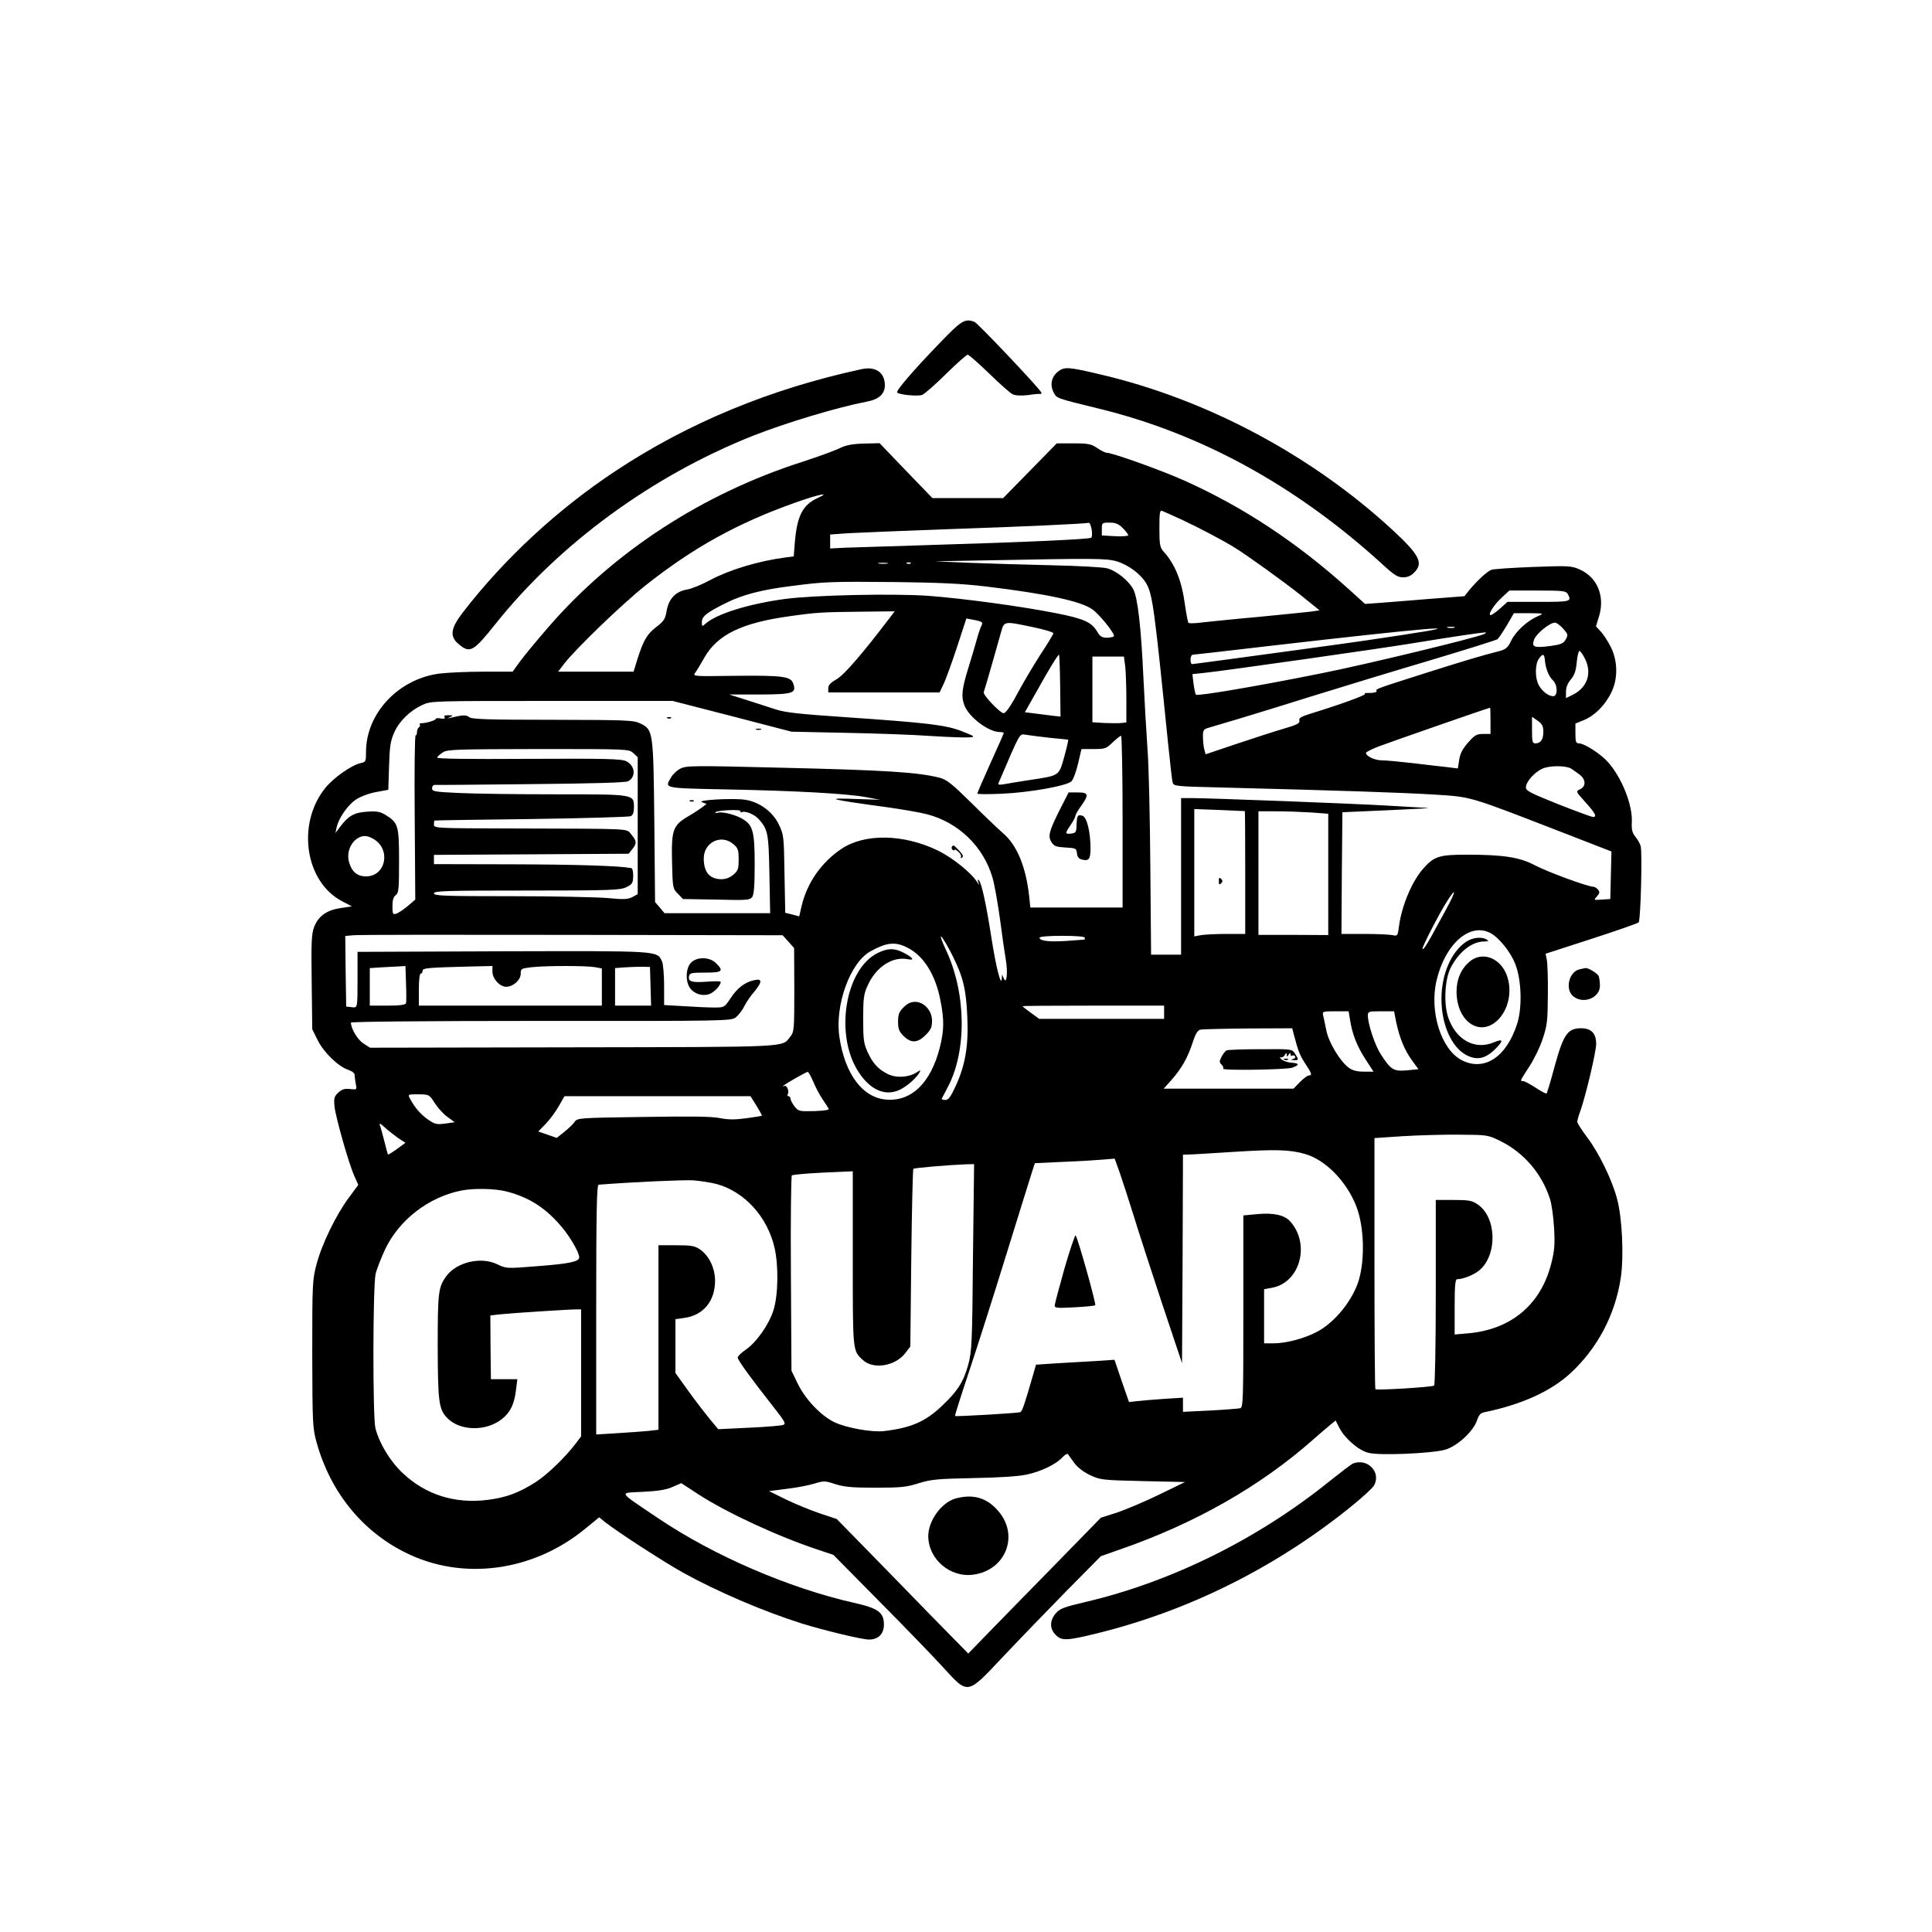 <?xml version="1.0" standalone="no"?>
<!DOCTYPE svg PUBLIC "-//W3C//DTD SVG 20010904//EN"
 "http://www.w3.org/TR/2001/REC-SVG-20010904/DTD/svg10.dtd">
<svg version="1.0" xmlns="http://www.w3.org/2000/svg"
 width="1024pt" height="1024pt" viewBox="0 0 1024 1024"
 preserveAspectRatio="xMidYMid meet">

<g transform="translate(0,1024) scale(0.1,-0.1)"
fill="#000000" stroke="none">
<path d="M4977 8418 c-138 -143 -228 -248 -222 -258 8 -12 109 -22 133 -13 12
5 69 54 126 111 57 56 109 102 115 102 6 0 57 -45 113 -99 56 -55 113 -105
126 -111 16 -7 45 -8 81 -4 31 5 59 7 64 6 4 -1 7 2 7 6 0 13 -336 368 -355
376 -51 19 -68 9 -188 -116z"/>
<path d="M4565 8283 c-482 -104 -919 -285 -1302 -539 -306 -202 -589 -464
-809 -749 -66 -85 -72 -128 -23 -169 60 -51 78 -40 196 108 339 425 830 784
1363 996 175 69 447 151 603 181 66 12 97 41 97 88 -1 68 -50 101 -125 84z"/>
<path d="M5607 8270 c-34 -27 -43 -70 -23 -109 18 -33 8 -30 241 -87 541 -132
1044 -408 1499 -822 65 -60 84 -72 112 -72 24 0 43 8 59 25 51 50 29 93 -111
223 -430 398 -988 696 -1554 828 -169 40 -189 41 -223 14z"/>
<path d="M4450 7864 c-25 -12 -115 -45 -201 -73 -524 -168 -995 -475 -1339
-871 -60 -69 -128 -151 -151 -182 l-42 -58 -156 0 c-86 0 -190 -5 -231 -10
-218 -28 -390 -211 -390 -415 0 -51 -1 -54 -30 -60 -48 -11 -146 -80 -188
-134 -151 -191 -104 -497 92 -598 l51 -27 -60 -9 c-74 -11 -117 -42 -140 -100
-14 -38 -16 -79 -13 -293 l3 -249 28 -57 c32 -65 110 -141 162 -158 23 -8 35
-18 35 -30 0 -9 3 -31 6 -47 6 -29 5 -29 -31 -25 -28 3 -42 -1 -62 -19 -22
-21 -24 -30 -20 -74 7 -60 75 -301 105 -368 l21 -47 -50 -68 c-66 -88 -143
-245 -171 -352 -22 -82 -23 -101 -23 -475 1 -372 2 -394 23 -470 72 -260 239
-468 467 -582 304 -154 681 -104 960 127 l71 58 29 -24 c64 -51 315 -214 420
-272 182 -100 420 -202 625 -267 120 -37 319 -85 356 -85 49 0 79 30 79 79 0
65 -30 87 -160 116 -344 78 -741 249 -1035 447 -221 149 -212 134 -82 141 80
4 124 11 157 26 l46 20 87 -57 c154 -100 424 -225 638 -296 l81 -27 239 -242
c132 -133 284 -290 338 -349 140 -153 128 -155 326 55 84 89 235 245 334 346
l181 183 100 35 c398 138 743 334 1024 582 35 31 76 66 92 79 l28 23 20 -39
c28 -55 101 -119 153 -132 56 -16 333 -4 407 16 64 18 151 98 170 157 9 28 19
38 39 42 195 40 351 110 455 206 144 132 239 312 268 510 16 113 7 313 -20
414 -27 103 -97 246 -161 330 -27 36 -50 72 -50 79 0 8 7 33 16 57 29 82 84
314 84 356 0 56 -26 83 -80 83 -71 0 -93 -32 -139 -198 -21 -79 -41 -145 -44
-148 -2 -2 -28 11 -58 31 -29 19 -59 35 -66 35 -18 0 -18 -1 32 76 25 38 58
105 72 149 24 72 26 96 27 235 1 85 -2 169 -6 185 l-6 30 241 78 c133 43 247
83 252 88 11 11 20 367 11 404 -3 12 -15 34 -28 50 -17 21 -21 39 -19 76 5 90
-51 233 -124 317 -39 45 -127 102 -157 102 -15 0 -18 9 -18 53 l0 52 44 18
c57 23 109 75 143 140 39 74 39 170 1 247 -15 30 -39 67 -53 82 l-26 28 17 56
c31 106 -11 205 -104 246 -43 19 -57 20 -246 13 -110 -4 -209 -11 -221 -15
-24 -9 -75 -57 -117 -107 l-26 -33 -194 -15 c-106 -9 -224 -18 -263 -21 l-70
-5 -85 77 c-275 248 -559 436 -871 576 -120 54 -382 148 -412 148 -8 0 -31 11
-51 25 -33 22 -47 25 -126 25 l-89 0 -142 -145 -142 -145 -188 0 -187 0 -140
145 -140 146 -83 -2 c-63 -2 -95 -8 -129 -25z m-115 -263 c-80 -36 -110 -94
-122 -233 l-6 -77 -46 -6 c-139 -18 -295 -65 -396 -119 -44 -24 -100 -47 -125
-51 -59 -10 -96 -49 -107 -114 -7 -42 -14 -53 -53 -83 -50 -38 -69 -70 -101
-170 l-21 -68 -200 0 -200 0 33 43 c64 82 306 315 429 413 253 201 490 332
795 440 124 44 192 58 120 25z m1934 -118 c82 -38 215 -108 276 -146 71 -44
266 -185 350 -252 l99 -80 -49 -7 c-28 -3 -152 -16 -278 -28 -125 -11 -257
-25 -295 -29 -37 -5 -70 -6 -73 -2 -3 3 -11 45 -18 92 -17 131 -53 219 -115
287 -18 21 -21 36 -21 122 0 82 2 97 15 92 8 -3 57 -25 109 -49z m-483 -49 c3
-19 3 -39 -2 -44 -9 -8 -331 -23 -894 -40 -184 -6 -370 -12 -412 -13 l-78 -4
0 37 0 37 98 7 c53 3 300 13 547 22 389 13 703 28 727 33 4 0 10 -15 14 -35z
m165 7 c16 -16 29 -33 29 -38 0 -4 -31 -7 -70 -5 l-70 4 0 34 c0 33 1 34 41
34 31 0 47 -6 70 -29z m-33 -176 c64 -19 130 -69 159 -120 32 -57 43 -142 113
-835 11 -107 22 -205 25 -216 5 -21 10 -22 262 -28 633 -16 951 -27 1118 -37
207 -13 182 -6 668 -194 l278 -108 -3 -126 -3 -126 -45 -3 c-44 -3 -44 -3 -26
17 15 17 16 23 6 36 -7 8 -18 15 -25 15 -29 0 -244 79 -310 114 -82 43 -167
56 -363 56 -142 0 -171 -9 -226 -71 -60 -66 -116 -196 -131 -308 -7 -53 -7
-53 -37 -47 -17 3 -84 6 -149 6 l-119 0 2 323 3 322 250 11 c138 6 228 11 200
12 -27 1 -122 7 -210 12 -162 10 -946 40 -1042 40 l-53 0 0 -415 0 -415 -80 0
-79 0 -4 468 c-2 257 -8 537 -15 622 -6 85 -16 259 -22 385 -12 263 -30 416
-53 461 -24 46 -91 100 -140 112 -23 6 -154 13 -292 16 -137 3 -333 9 -435 13
l-185 8 270 5 c575 11 638 11 693 -5z m-1215 -12 c-13 -2 -33 -2 -45 0 -13 2
-3 4 22 4 25 0 35 -2 23 -4z m124 1 c-3 -3 -12 -4 -19 -1 -8 3 -5 6 6 6 11 1
17 -2 13 -5z m403 -123 c314 -38 499 -77 560 -121 38 -27 121 -130 114 -142
-3 -4 -20 -8 -37 -8 -26 0 -37 7 -50 30 -32 53 -69 70 -220 100 -181 36 -490
78 -677 92 -184 13 -608 4 -762 -17 -191 -26 -362 -79 -420 -132 -17 -15 -18
-14 -18 10 0 30 25 50 126 100 86 44 193 72 349 91 175 23 209 24 550 21 237
-3 351 -8 485 -24z m3080 -40 c21 -40 15 -41 -155 -41 l-165 0 -39 -35 c-21
-19 -44 -35 -50 -35 -18 0 18 56 62 96 l37 34 150 0 c137 0 150 -2 160 -19z
m-3596 -128 c-140 -184 -240 -301 -280 -323 -31 -18 -44 -31 -44 -47 l0 -23
295 0 295 0 18 38 c11 20 43 108 72 195 l52 159 37 -7 c48 -9 53 -13 42 -33
-5 -10 -16 -42 -24 -72 -8 -30 -29 -100 -46 -155 -33 -107 -37 -147 -20 -192
23 -63 127 -142 187 -143 12 0 22 -2 22 -5 0 -3 -31 -74 -70 -159 -38 -85 -70
-158 -70 -162 0 -4 57 -4 128 -1 147 6 347 42 371 66 10 10 25 52 35 94 l18
77 65 0 c60 0 66 2 100 35 20 19 40 35 45 35 4 0 8 -205 8 -455 l0 -455 -244
0 -245 0 -6 58 c-17 157 -65 274 -140 337 -25 22 -101 94 -168 161 -103 101
-129 122 -167 132 -115 29 -284 40 -839 53 -472 12 -505 11 -535 -5 -18 -9
-40 -30 -49 -46 -35 -59 -46 -57 291 -64 366 -7 639 -22 742 -41 l75 -14 -119
4 c-185 7 -157 -1 160 -44 77 -11 170 -27 205 -36 168 -43 300 -170 349 -335
11 -36 28 -135 40 -220 11 -85 25 -183 31 -217 12 -68 4 -136 -11 -98 l-9 20
-1 -20 c-3 -52 -31 59 -55 213 -28 180 -52 291 -67 307 -6 6 -7 2 -3 -10 6
-20 6 -20 -6 0 -31 49 -129 128 -206 166 -182 89 -389 93 -513 10 -107 -72
-182 -180 -211 -302 l-13 -56 -37 10 -37 9 -4 206 c-3 203 -4 208 -31 264 -33
67 -102 117 -176 129 -65 10 -263 -1 -230 -13 l24 -9 -22 -17 c-12 -9 -46 -32
-76 -49 -81 -48 -89 -72 -85 -243 3 -137 4 -140 31 -167 l27 -28 177 -3 c161
-4 178 -3 190 14 9 13 13 60 13 172 0 168 -9 206 -57 237 -35 24 -109 44 -136
38 -12 -3 -19 -3 -15 2 11 11 140 17 133 5 -3 -5 0 -7 8 -4 20 7 67 -13 90
-39 47 -55 51 -72 55 -289 l4 -208 -280 0 -280 0 -25 30 -25 29 -4 423 c-5
482 -6 490 -73 523 -38 18 -64 19 -466 20 -345 0 -429 3 -442 14 -16 13 -35
12 -97 -3 -21 -5 -22 -5 -5 3 18 9 17 10 -8 10 -19 1 -26 -3 -21 -10 5 -8 -1
-10 -20 -7 -14 3 -26 2 -26 -2 0 -8 -55 -24 -77 -23 -7 0 -11 -3 -8 -7 3 -5 1
-11 -5 -15 -5 -3 -10 -15 -10 -26 0 -11 -3 -18 -7 -16 -5 3 -7 -192 -5 -433
l3 -438 -41 -35 c-23 -19 -50 -37 -61 -40 -17 -5 -19 0 -19 40 0 32 5 50 18
59 15 11 17 32 17 181 0 188 -4 202 -72 244 -28 17 -46 21 -97 17 -68 -4 -99
-21 -144 -81 l-24 -32 6 30 c11 49 59 118 102 147 24 16 69 33 107 40 l65 12
4 126 c3 104 8 134 27 177 27 61 83 116 150 147 45 21 53 21 686 21 l640 0
315 -81 315 -82 285 -6 c157 -3 362 -10 456 -17 94 -6 186 -9 204 -7 30 3 27
5 -41 32 -86 34 -183 45 -634 76 -223 15 -304 24 -350 39 -33 11 -103 33 -155
50 l-95 30 161 0 c180 1 196 7 178 59 -13 37 -56 43 -316 40 -215 -3 -217 -3
-203 17 8 11 30 47 49 81 70 121 198 183 451 218 140 20 173 22 384 24 l173 2
-28 -37z m3437 11 c-56 -24 -117 -80 -141 -129 -18 -38 -28 -46 -63 -56 -92
-23 -191 -53 -387 -115 -267 -85 -270 -86 -264 -96 5 -7 -19 -12 -53 -11 -7 1
-11 -2 -9 -6 4 -6 -142 -59 -280 -101 -57 -18 -71 -25 -67 -39 4 -14 -12 -23
-89 -45 -51 -15 -164 -52 -251 -81 l-157 -53 -7 26 c-4 15 -7 45 -7 66 -1 33
3 40 24 47 14 4 88 26 165 49 77 23 259 79 405 125 146 45 420 129 610 185
190 57 350 107 357 112 7 6 29 39 50 74 l37 64 81 0 c80 -1 80 -1 46 -16z
m-2676 -58 c62 -13 109 -27 108 -33 -1 -6 -31 -56 -67 -110 -35 -55 -83 -135
-107 -179 -50 -94 -77 -134 -90 -134 -18 0 -110 97 -105 111 6 16 66 225 90
312 19 67 13 66 171 33z m2810 -8 c26 -29 27 -33 14 -57 -13 -22 -25 -27 -82
-35 -87 -11 -100 -6 -86 34 11 31 82 89 110 90 9 0 28 -14 44 -32z m-577 5
c-10 -2 -26 -2 -35 0 -10 3 -2 5 17 5 19 0 27 -2 18 -5z m-278 -39 c-124 -19
-274 -41 -335 -49 -60 -8 -175 -24 -255 -35 -303 -41 -515 -70 -522 -70 -5 0
-8 11 -8 25 0 14 6 25 13 25 6 0 188 21 402 46 839 97 1120 121 705 58z m435
5 c-44 -20 -630 -162 -863 -208 -322 -65 -655 -122 -663 -113 -4 4 -9 30 -13
58 l-6 51 66 7 c99 10 958 132 1129 161 169 28 333 52 355 53 9 0 7 -3 -5 -9z
m535 -129 c39 -76 14 -152 -61 -191 l-39 -19 0 34 c0 23 9 45 26 65 19 23 27
46 31 91 3 33 10 60 14 60 5 0 18 -18 29 -40z m-2781 -144 l2 -164 -38 4 c-21
3 -63 8 -94 12 l-57 7 65 115 c62 112 110 190 116 190 2 0 5 -74 6 -164z
m2569 137 c3 -44 21 -89 42 -108 26 -24 28 -85 2 -85 -25 0 -60 27 -77 60 -20
38 -19 110 1 138 20 29 29 28 32 -5z m-2224 -35 c3 -29 6 -108 6 -175 l0 -122
-27 -3 c-16 -2 -56 -1 -90 0 l-63 4 0 174 0 174 84 0 83 0 7 -52z m1936 -288
l0 -70 -39 0 c-34 0 -45 -6 -80 -46 -29 -33 -42 -58 -47 -91 l-7 -46 -56 7
c-31 3 -112 13 -181 21 -69 8 -143 15 -165 15 -39 0 -85 22 -85 40 0 4 31 20
68 34 52 20 577 203 590 205 1 1 2 -30 2 -69z m280 -59 c0 -40 -14 -61 -42
-61 -16 0 -18 9 -18 71 l0 70 30 -21 c24 -17 30 -29 30 -59z m-2620 -31 c52
-5 98 -10 101 -10 3 0 -6 -40 -20 -90 -29 -104 -24 -100 -182 -124 -53 -8
-114 -18 -135 -22 -30 -5 -36 -4 -31 7 116 271 110 260 142 255 17 -3 73 -10
125 -16z m-2203 -82 l23 -21 0 -363 0 -363 -29 -16 c-24 -12 -46 -13 -128 -5
-54 5 -284 10 -510 10 -360 0 -413 2 -413 15 0 13 61 15 493 15 448 0 495 2
527 18 31 15 35 22 36 58 1 23 -4 42 -10 43 -67 12 -283 19 -628 20 l-418 1 0
25 0 24 516 3 516 3 19 24 c25 30 24 44 -5 78 -28 33 21 30 -628 32 -411 1
-418 1 -418 21 0 11 1 21 3 21 1 1 232 5 512 8 281 4 518 11 528 15 12 6 17
20 17 47 0 70 4 69 -415 69 -203 0 -434 3 -512 7 -130 6 -143 8 -143 25 0 10
6 18 13 18 6 -1 236 1 509 4 323 3 504 8 517 15 43 23 38 82 -9 106 -25 13
-100 15 -518 13 -334 -2 -488 0 -485 7 2 6 16 18 31 28 24 15 74 16 506 17
479 0 480 0 503 -22z m4969 -81 c11 -7 33 -22 48 -34 33 -26 32 -63 -1 -77
-21 -10 -20 -12 23 -60 59 -65 71 -86 47 -86 -10 1 -94 32 -188 69 -156 63
-170 71 -167 92 3 29 47 77 87 95 37 17 123 17 151 1z m-1728 -226 c1 -1 2
-147 2 -326 l0 -325 -97 0 c-54 0 -115 -3 -135 -6 l-38 -7 0 338 0 337 133 -5
c72 -3 133 -6 135 -6z m350 -7 l92 -7 0 -321 0 -322 -185 1 -185 0 0 328 0
327 93 0 c52 0 135 -3 185 -6z m-4968 -141 c94 -55 65 -198 -40 -198 -47 0
-76 25 -90 76 -13 46 5 97 41 123 30 20 54 20 89 -1z m1907 -27 c25 -21 28
-31 28 -81 0 -50 -3 -60 -28 -81 -19 -16 -40 -24 -65 -24 -61 1 -92 38 -92
110 0 86 93 131 157 76z m3777 -347 c-25 -46 -60 -109 -76 -139 -31 -56 -48
-80 -48 -67 0 14 92 192 129 249 52 82 49 56 -5 -43z m235 -124 c45 -23 108
-101 132 -164 34 -85 38 -235 9 -321 -57 -174 -173 -249 -291 -190 -110 56
-174 257 -135 423 45 193 176 309 285 252z m-3720 -46 l30 -34 1 -221 c0 -210
-1 -223 -21 -248 -46 -58 17 -55 -1152 -57 l-1076 -2 -34 22 c-31 19 -67 79
-67 111 0 5 392 9 1007 9 971 -1 1007 0 1032 18 14 11 35 37 46 60 11 22 35
57 53 77 17 20 32 44 32 52 0 12 -7 14 -32 9 -49 -10 -90 -41 -126 -96 -32
-48 -33 -49 -86 -49 -29 0 -101 3 -159 7 l-107 6 0 103 c0 57 -5 114 -11 128
-27 58 -7 56 -846 54 l-768 -3 0 -135 c0 -168 1 -162 -32 -158 l-28 3 -3 187
-2 187 42 4 c24 3 545 3 1159 2 l1117 -2 31 -34z m869 -73 c57 -114 73 -180
79 -327 7 -151 -11 -256 -62 -366 -27 -58 -38 -73 -55 -73 -12 0 -20 3 -18 8
2 4 16 31 32 61 102 195 97 501 -12 730 -21 45 -31 74 -22 66 9 -9 35 -53 58
-99z m702 94 c0 -5 -1 -10 -2 -10 -2 0 -44 -3 -95 -7 -94 -6 -143 0 -143 17 0
6 48 10 120 10 73 0 120 -4 120 -10z m-944 -51 c88 -42 153 -144 179 -284 20
-102 19 -157 -4 -248 -48 -187 -150 -286 -284 -275 -125 10 -219 135 -248 332
-25 168 57 395 165 454 85 47 130 52 192 21z m-2654 -191 c2 -51 2 -99 0 -105
-3 -9 -32 -13 -98 -13 l-94 0 0 100 0 99 63 4 c34 2 76 4 94 5 l32 2 3 -92z
m458 62 c0 -38 39 -80 73 -80 37 0 77 36 77 69 0 27 2 28 61 35 78 8 282 8
332 0 l37 -7 0 -98 0 -99 -485 0 -485 0 0 85 c0 50 4 85 10 85 6 0 10 7 10 15
0 15 33 17 278 23 l92 2 0 -30z m838 -77 l3 -103 -96 0 -95 0 0 99 0 100 53 4
c28 2 70 3 92 3 l40 -1 3 -102z m2722 -138 l0 -35 -331 0 -331 0 -44 32 c-24
17 -44 33 -44 35 0 2 169 3 375 3 l375 0 0 -35z m985 -37 c11 -76 37 -142 81
-210 l44 -68 -51 0 c-35 0 -60 6 -79 20 -46 33 -107 133 -120 198 -6 31 -14
67 -17 80 -5 21 -3 22 65 22 l70 0 7 -42z m245 -15 c18 -84 43 -146 83 -202
l35 -48 -61 -6 c-71 -6 -85 2 -139 86 -31 48 -68 160 -68 204 0 22 4 23 69 23
l70 0 11 -57z m-540 -75 c21 -80 30 -103 60 -148 33 -50 36 -60 17 -60 -7 0
-28 -16 -47 -35 l-34 -35 -344 0 -344 0 41 46 c54 61 86 118 112 197 16 50 27
67 43 70 11 2 125 5 253 6 l232 1 11 -42z m-2550 -240 c12 -29 34 -71 49 -93
15 -22 30 -45 33 -51 5 -7 -21 -11 -76 -13 -80 -2 -84 -1 -105 25 -11 15 -21
33 -21 40 0 8 -5 14 -11 14 -5 0 -7 5 -4 10 10 16 -5 51 -18 44 -7 -4 -8 -3
-4 2 8 9 117 71 128 73 4 0 17 -23 29 -51z m-2006 -114 c16 -25 46 -59 68 -74
l38 -28 -50 -7 c-46 -6 -55 -4 -91 21 -39 27 -71 64 -96 111 -12 23 -11 23 45
23 57 -1 57 -1 86 -46z m1706 -15 c17 -28 30 -52 28 -53 -2 -1 -39 -7 -83 -13
-60 -8 -95 -8 -140 1 -43 9 -157 10 -407 6 -342 -5 -348 -5 -363 -27 -8 -12
-33 -35 -55 -53 l-39 -31 -49 17 -49 17 40 41 c22 23 53 65 69 94 l30 52 493
0 493 0 32 -51z m-1898 -172 l37 -24 -45 -33 c-25 -18 -46 -31 -48 -29 -1 2
-10 34 -19 71 -9 37 -20 75 -24 85 -4 12 5 8 28 -14 19 -17 51 -42 71 -56z
m5841 -15 c125 -62 220 -173 263 -309 8 -26 18 -95 21 -153 5 -87 2 -120 -15
-187 -55 -218 -214 -351 -443 -370 l-69 -6 0 147 c0 110 3 146 13 146 32 0 89
23 118 47 97 82 92 283 -10 350 -29 20 -47 23 -127 23 l-94 0 0 -489 c0 -275
-4 -492 -9 -495 -12 -8 -305 -26 -311 -19 -3 2 -5 303 -5 668 l0 663 150 10
c82 5 218 9 300 8 149 -1 151 -1 218 -34z m-1037 -68 c109 -30 224 -148 274
-281 40 -106 45 -276 12 -388 -32 -106 -126 -223 -220 -273 -67 -36 -165 -62
-234 -62 l-48 0 0 144 0 143 38 7 c152 24 210 232 99 354 -30 32 -87 45 -173
37 l-74 -7 0 -509 c0 -475 -1 -508 -17 -513 -10 -2 -82 -8 -160 -12 l-143 -7
0 38 0 37 -97 -6 c-54 -4 -119 -9 -144 -12 l-45 -5 -39 112 -38 112 -104 -7
c-56 -3 -150 -9 -208 -12 l-104 -7 -16 -56 c-46 -159 -57 -192 -68 -196 -15
-5 -341 -24 -345 -20 -2 2 31 106 73 232 42 125 132 408 200 628 68 220 130
418 137 440 l13 40 150 7 c83 3 178 9 211 12 l62 5 26 -72 c14 -40 46 -139 72
-222 25 -82 94 -294 152 -470 l107 -320 3 553 2 552 33 1 c17 0 124 7 237 14
221 14 296 12 376 -11z m-1759 -546 c-4 -458 -6 -499 -25 -571 -25 -90 -56
-140 -139 -218 -88 -84 -164 -117 -308 -134 -64 -7 -195 16 -260 46 -71 33
-155 120 -196 204 l-34 70 -3 514 c-2 283 1 517 5 521 4 4 79 11 166 15 l157
7 0 -462 c0 -496 -1 -488 53 -538 55 -52 172 -33 225 36 l27 35 5 468 c3 257
8 470 11 474 6 5 179 20 278 24 l44 1 -6 -492z m-1357 386 c147 -41 267 -173
305 -336 22 -94 20 -251 -5 -331 -24 -77 -89 -170 -148 -211 -23 -16 -42 -34
-42 -41 0 -14 68 -107 188 -260 60 -76 69 -91 54 -97 -9 -4 -91 -11 -181 -15
l-164 -8 -42 50 c-23 28 -74 94 -114 149 l-71 99 0 142 0 143 48 7 c100 14
162 89 162 197 0 67 -32 133 -80 166 -28 19 -46 22 -126 22 l-94 0 0 -489 0
-489 -52 -6 c-29 -3 -104 -8 -165 -12 l-113 -7 0 662 c0 522 3 661 13 662 198
15 448 26 502 23 39 -3 95 -12 125 -20z m-1115 -39 c120 -31 209 -88 293 -189
45 -53 92 -135 92 -160 0 -23 -52 -34 -223 -47 -162 -13 -163 -13 -211 10 -86
42 -214 12 -269 -61 -44 -59 -47 -86 -47 -377 1 -288 6 -328 47 -373 67 -74
211 -77 296 -7 43 35 63 78 72 152 l7 57 -70 0 -70 0 -2 169 -1 169 53 6 c68
7 364 26 401 26 l27 0 0 -337 0 -336 -27 -36 c-56 -74 -150 -165 -213 -206
-91 -58 -159 -83 -259 -95 -170 -21 -325 28 -445 141 -67 62 -124 156 -146
238 -15 58 -14 755 1 820 6 25 29 83 50 129 75 157 230 277 404 312 67 13 177
11 240 -5z m3009 -1439 c18 -24 49 -48 85 -65 54 -25 64 -26 279 -31 l223 -5
-138 -67 c-76 -37 -176 -79 -223 -95 l-85 -27 -250 -256 c-137 -140 -296 -302
-352 -360 l-101 -104 -209 213 c-114 118 -271 278 -348 357 l-140 143 -90 30
c-50 17 -131 50 -180 74 l-89 44 94 12 c52 6 119 19 147 28 50 15 56 15 110
-3 47 -15 88 -19 213 -19 135 0 165 3 230 24 66 20 98 23 286 27 135 2 238 9
283 18 77 16 157 54 192 92 13 14 26 21 29 17 3 -5 19 -25 34 -47z"/>
<path d="M3538 6433 c7 -3 16 -2 19 1 4 3 -2 6 -13 5 -11 0 -14 -3 -6 -6z"/>
<path d="M4008 6373 c6 -2 18 -2 25 0 6 3 1 5 -13 5 -14 0 -19 -2 -12 -5z"/>
<path d="M5617 5948 c-58 -116 -64 -141 -43 -173 13 -20 25 -24 73 -27 55 -3
58 -4 61 -30 2 -20 10 -30 27 -34 36 -9 45 2 45 60 0 85 -19 164 -42 172 -26
8 -30 2 -32 -48 -1 -39 -4 -43 -28 -46 -34 -4 -34 0 -3 46 14 20 25 42 25 48
0 6 14 30 30 52 43 60 40 72 -18 72 l-48 0 -47 -92z"/>
<path d="M3658 5993 c7 -3 16 -2 19 1 4 3 -2 6 -13 5 -11 0 -14 -3 -6 -6z"/>
<path d="M5045 5751 c-3 -5 -1 -12 5 -16 5 -3 10 -3 10 1 0 4 9 -1 20 -11 11
-10 17 -22 13 -28 -4 -6 -1 -7 6 -2 9 5 5 15 -15 36 -31 33 -31 32 -39 20z"/>
<path d="M6460 5570 c0 -19 3 -21 12 -12 9 9 9 15 0 24 -9 9 -12 7 -12 -12z"/>
<path d="M7770 5248 c-79 -54 -130 -172 -130 -303 0 -134 53 -255 130 -296 59
-32 107 -21 164 40 36 38 31 46 -17 26 -101 -42 -202 14 -242 135 -24 73 -17
200 14 261 44 85 113 139 178 139 22 0 25 2 13 10 -26 17 -76 11 -110 -12z"/>
<path d="M7790 5144 c-47 -40 -70 -94 -70 -161 1 -161 128 -244 223 -145 59
62 75 169 36 250 -40 81 -128 107 -189 56z"/>
<path d="M3662 5137 c-27 -28 -30 -96 -6 -132 21 -32 66 -47 103 -34 26 9 61
46 61 65 0 4 -33 4 -73 1 -80 -6 -101 0 -95 29 3 17 13 19 86 19 91 0 100 8
57 50 -33 34 -102 35 -133 2z"/>
<path d="M4652 5189 c-174 -86 -230 -438 -100 -633 63 -96 144 -129 221 -90
37 19 84 61 99 87 9 17 8 17 -14 3 -42 -27 -109 -31 -154 -8 -51 26 -78 56
-106 117 -20 44 -23 65 -23 175 0 109 3 132 24 177 44 98 131 155 212 139 39
-8 29 8 -21 34 -50 26 -84 25 -138 -1z"/>
<path d="M4789 4901 c-24 -24 -29 -38 -29 -76 0 -38 5 -52 29 -76 40 -39 74
-38 117 5 28 28 34 42 34 76 0 53 -42 100 -90 100 -22 0 -41 -9 -61 -29z"/>
<path d="M6502 4673 c-7 -3 -19 -18 -27 -33 -13 -25 -13 -31 0 -43 8 -8 11
-17 8 -21 -11 -11 333 -6 366 5 41 15 39 23 -6 27 -21 1 -44 10 -53 19 -8 9
-10 13 -3 9 6 -3 16 2 22 11 8 14 10 15 11 3 0 -13 1 -13 10 0 7 11 10 11 10
2 0 -7 4 -11 9 -7 5 3 12 1 15 -4 4 -5 -2 -12 -11 -14 -14 -4 -13 -5 5 -6 26
-1 27 2 6 34 -16 25 -16 25 -183 24 -91 0 -172 -3 -179 -6z"/>
<path d="M6808 4623 c7 -3 16 -2 19 1 4 3 -2 6 -13 5 -11 0 -14 -3 -6 -6z"/>
<path d="M5642 3517 c-28 -100 -52 -189 -52 -197 0 -13 16 -14 105 -9 58 3
107 8 110 11 6 6 -93 359 -104 370 -3 4 -30 -75 -59 -175z"/>
<path d="M5066 2298 c-75 -20 -146 -118 -146 -199 0 -123 116 -222 239 -205
171 23 244 207 133 336 -60 71 -132 93 -226 68z"/>
<path d="M8374 5103 c-58 -11 -81 -107 -35 -144 53 -43 141 -8 141 56 0 18 -3
41 -6 50 -6 16 -56 46 -71 44 -4 -1 -18 -4 -29 -6z"/>
<path d="M7171 2483 c-8 -3 -63 -45 -122 -92 -380 -307 -838 -534 -1292 -641
-120 -28 -140 -36 -162 -62 -32 -38 -32 -81 0 -113 32 -33 58 -32 228 10 479
119 934 346 1327 661 66 53 127 108 134 123 36 70 -37 144 -113 114z"/>
</g>
</svg>